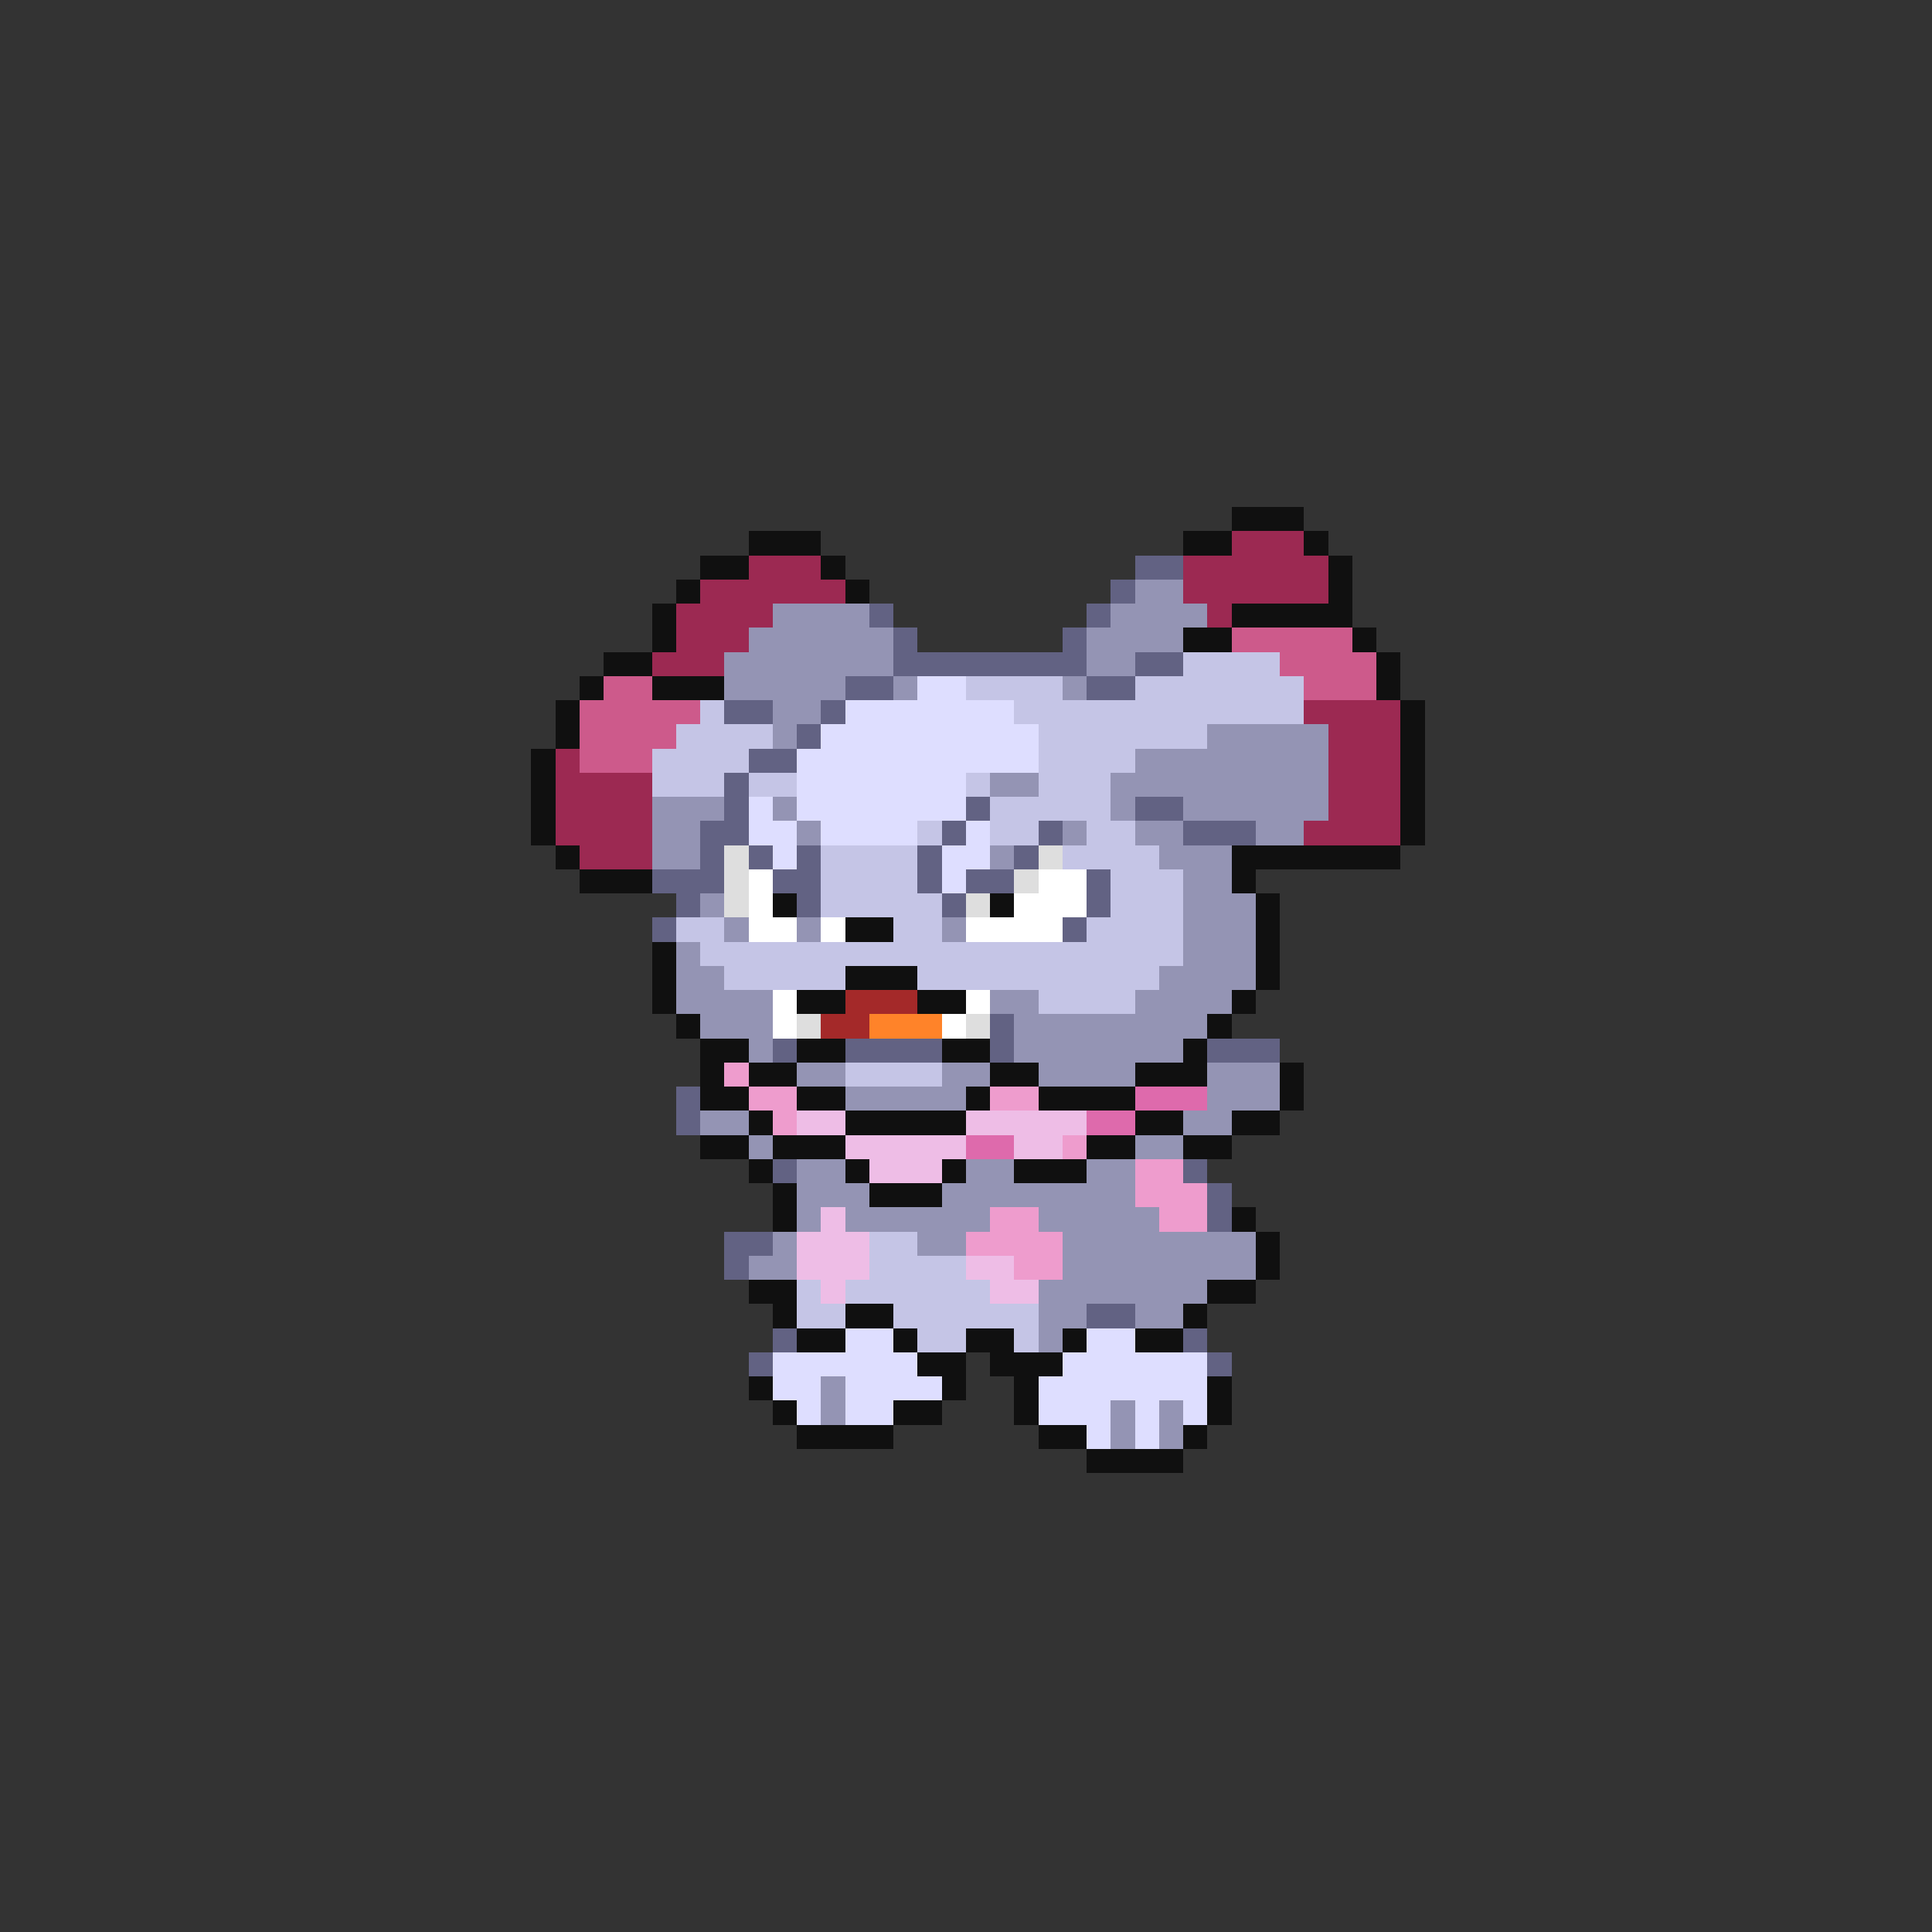 <svg xmlns="http://www.w3.org/2000/svg" viewBox="0 -0.5 80 80" shape-rendering="crispEdges">
<rect x="0" y="-0.5" width="80" height="80" fill="#333333" stroke="none"/>
<path stroke="#101010" d="M51 21h3M31 22h3M49 22h2M54 22h1M29 23h2M34 23h1M55 23h1M28 24h1M35 24h1M55 24h1M27 25h1M51 25h5M27 26h1M49 26h2M56 26h1M25 27h2M57 27h1M24 28h1M27 28h3M57 28h1M23 29h1M58 29h1M23 30h1M58 30h1M22 31h1M58 31h1M22 32h1M58 32h1M22 33h1M58 33h1M22 34h1M58 34h1M23 35h1M51 35h7M24 36h3M51 36h1M32 37h1M41 37h1M52 37h1M35 38h2M52 38h1M27 39h1M52 39h1M27 40h1M35 40h3M52 40h1M27 41h1M33 41h2M38 41h2M51 41h1M28 42h1M50 42h1M29 43h2M33 43h2M39 43h2M49 43h1M29 44h1M31 44h2M41 44h2M47 44h3M53 44h1M29 45h2M33 45h2M40 45h1M43 45h4M53 45h1M31 46h1M35 46h5M47 46h2M51 46h2M29 47h2M32 47h3M45 47h2M49 47h2M31 48h1M35 48h1M39 48h1M42 48h3M32 49h1M36 49h3M32 50h1M51 50h1M52 51h1M52 52h1M31 53h2M50 53h2M32 54h1M35 54h2M49 54h1M33 55h2M37 55h1M40 55h2M44 55h1M47 55h2M38 56h2M41 56h3M31 57h1M39 57h1M42 57h1M50 57h1M32 58h1M37 58h2M42 58h1M50 58h1M33 59h4M43 59h2M49 59h1M45 60h4" />
<path stroke="#9c2952" d="M51 22h3M31 23h3M49 23h6M29 24h6M49 24h6M28 25h4M50 25h1M28 26h3M27 27h3M54 29h4M55 30h3M23 31h1M55 31h3M23 32h4M55 32h3M23 33h4M55 33h3M23 34h4M54 34h4M24 35h3" />
<path stroke="#626283" d="M47 23h2M46 24h1M36 25h1M45 25h1M37 26h1M44 26h1M37 27h8M47 27h2M35 28h2M45 28h2M30 29h2M34 29h1M33 30h1M31 31h2M30 32h1M30 33h1M40 33h1M47 33h2M29 34h2M39 34h1M43 34h1M49 34h3M29 35h1M31 35h1M33 35h1M38 35h1M42 35h1M27 36h3M32 36h2M38 36h1M40 36h2M45 36h1M28 37h1M33 37h1M39 37h1M45 37h1M27 38h1M44 38h1M41 42h1M32 43h1M35 43h4M41 43h1M50 43h3M28 45h1M28 46h1M32 48h1M49 48h1M50 49h1M50 50h1M30 51h2M30 52h1M45 54h2M32 55h1M49 55h1M31 56h1M50 56h1" />
<path stroke="#9494b4" d="M47 24h2M32 25h4M46 25h4M31 26h6M45 26h4M30 27h7M45 27h2M30 28h5M37 28h1M44 28h1M32 29h2M32 30h1M50 30h5M47 31h8M41 32h2M46 32h9M27 33h3M32 33h1M46 33h1M49 33h6M27 34h2M33 34h1M44 34h1M47 34h2M52 34h2M27 35h2M41 35h1M48 35h3M49 36h2M29 37h1M49 37h3M30 38h1M33 38h1M39 38h1M49 38h3M28 39h1M49 39h3M28 40h2M48 40h4M28 41h4M41 41h2M47 41h4M29 42h3M42 42h8M31 43h1M42 43h7M33 44h2M39 44h2M43 44h4M50 44h3M35 45h5M50 45h3M29 46h2M49 46h2M31 47h1M47 47h2M33 48h2M40 48h2M45 48h2M33 49h3M39 49h8M33 50h1M35 50h6M43 50h5M32 51h1M38 51h2M44 51h8M31 52h2M44 52h8M43 53h7M43 54h2M47 54h2M43 55h1M34 57h1M34 58h1M46 58h1M48 58h1M46 59h1M48 59h1" />
<path stroke="#cd5a8b" d="M51 26h5M53 27h4M25 28h2M54 28h3M24 29h5M24 30h4M24 31h3" />
<path stroke="#c5c5e6" d="M49 27h4M40 28h4M47 28h7M29 29h1M42 29h12M28 30h4M43 30h7M27 31h4M43 31h4M27 32h3M31 32h2M40 32h1M43 32h3M41 33h5M38 34h1M41 34h2M45 34h2M34 35h4M44 35h4M34 36h4M46 36h3M34 37h5M46 37h3M28 38h2M37 38h2M45 38h4M29 39h20M30 40h5M38 40h10M43 41h4M35 44h4M36 51h2M36 52h4M33 53h1M35 53h6M33 54h2M37 54h6M38 55h2M42 55h1" />
<path stroke="#dedeff" d="M38 28h2M35 29h7M34 30h9M33 31h10M33 32h7M31 33h1M33 33h7M31 34h2M34 34h4M40 34h1M32 35h1M39 35h2M39 36h1M35 55h2M45 55h2M32 56h6M44 56h6M32 57h2M35 57h4M43 57h7M33 58h1M35 58h2M43 58h3M47 58h1M49 58h1M45 59h1M47 59h1" />
<path stroke="#dedede" d="M30 35h1M43 35h1M30 36h1M42 36h1M30 37h1M40 37h1M33 42h1M40 42h1" />
<path stroke="#ffffff" d="M31 36h1M43 36h2M31 37h1M42 37h3M31 38h2M34 38h1M40 38h4M32 41h1M40 41h1M32 42h1M39 42h1" />
<path stroke="#a42929" d="M35 41h3M34 42h2" />
<path stroke="#ff8329" d="M36 42h3" />
<path stroke="#ee9ccd" d="M30 44h1M31 45h2M41 45h2M32 46h1M44 47h1M47 48h2M47 49h3M41 50h2M48 50h2M40 51h4M42 52h2" />
<path stroke="#de6aac" d="M47 45h3M45 46h2M40 47h2" />
<path stroke="#eebde6" d="M33 46h2M40 46h5M35 47h5M42 47h2M36 48h3M34 50h1M33 51h3M33 52h3M40 52h2M34 53h1M41 53h2" />
</svg>